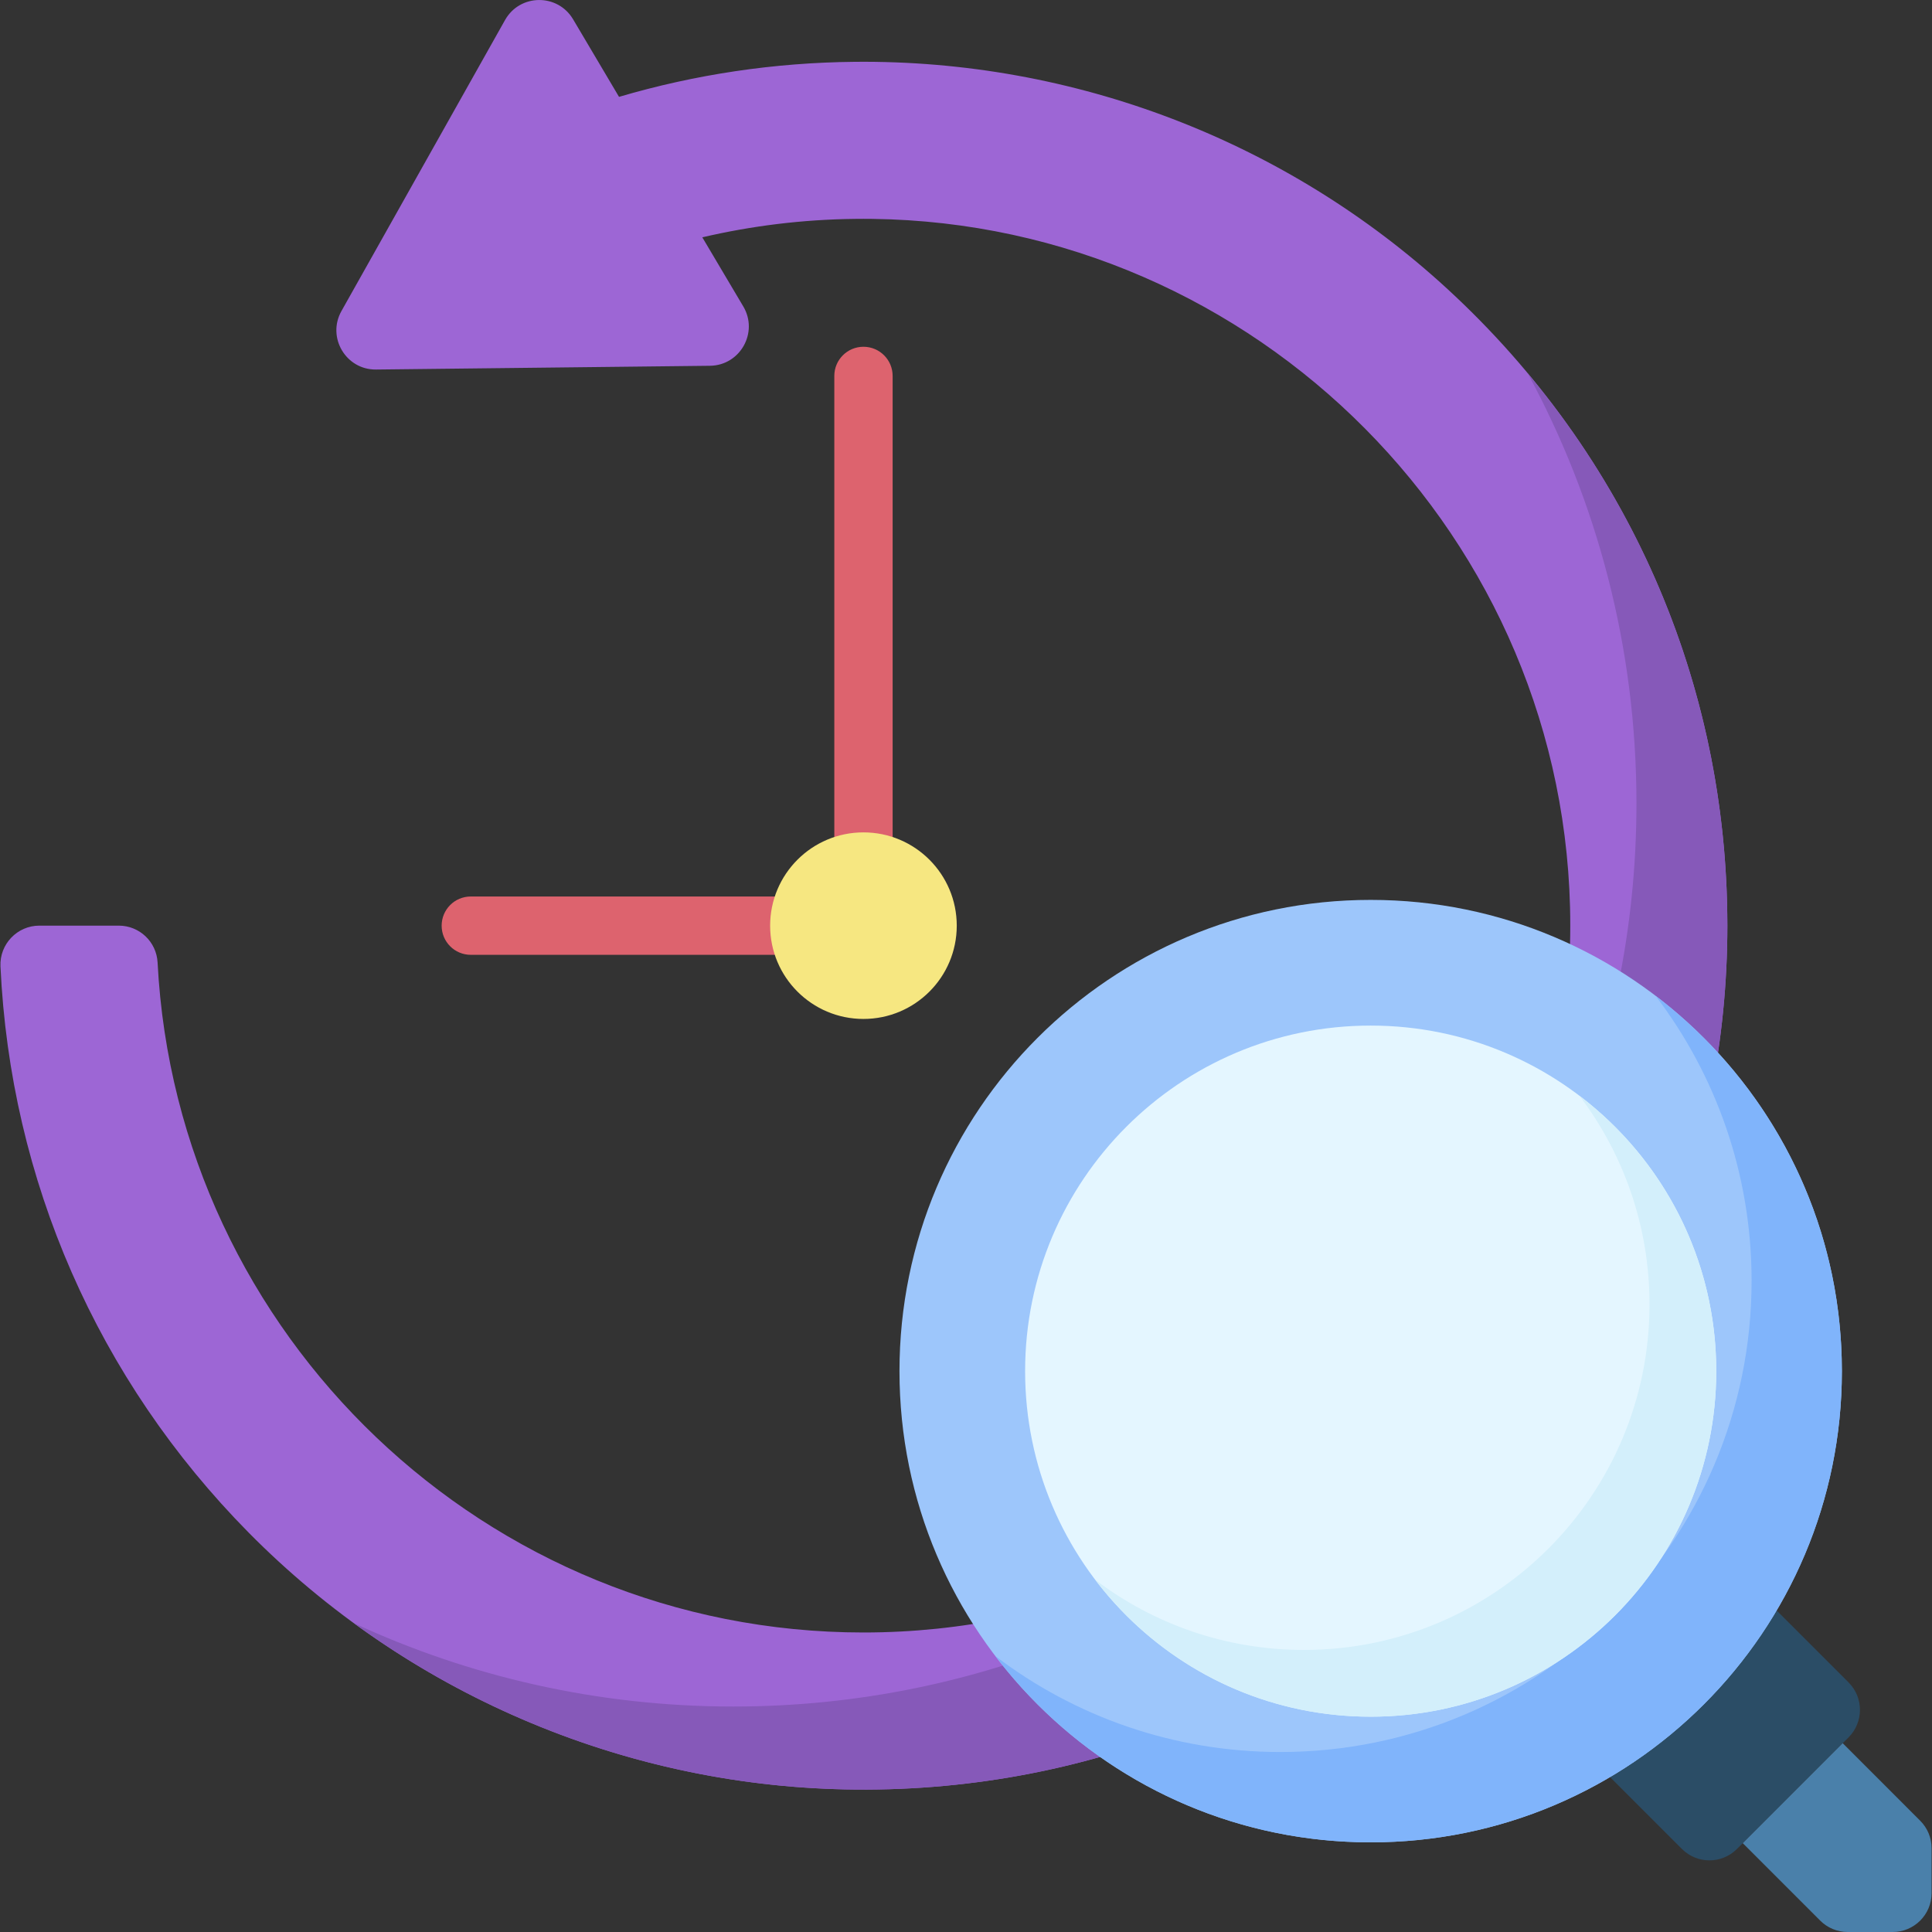 <svg width="37" height="37" viewBox="0 0 37 37" fill="none" xmlns="http://www.w3.org/2000/svg">
<rect x="0" y="0" width="37" height="37" fill="#333333" stroke="none"/>
<g clip-path="url(#clip0)">
<path d="M27.722 5.536C24.634 2.695 20.561 1.141 16.365 1.184C14.827 1.199 13.315 1.425 11.855 1.855L10.975 0.369C10.679 -0.129 9.956 -0.121 9.672 0.384L6.539 5.957C6.256 6.462 6.625 7.084 7.203 7.077L13.597 7.005C14.175 6.998 14.53 6.367 14.235 5.869L13.45 4.545C14.4 4.323 15.374 4.204 16.363 4.192C23.742 4.099 29.88 9.997 30.068 17.374C30.264 24.999 24.118 31.264 16.536 31.264C9.309 31.264 3.387 25.571 3.018 18.434C2.998 18.038 2.672 17.727 2.275 17.727H0.754C0.33 17.727 -0.01 18.082 0.009 18.506C0.198 22.598 1.868 26.42 4.762 29.351C7.781 32.407 11.886 34.179 16.181 34.269C20.742 34.364 25.044 32.628 28.255 29.407C31.348 26.304 33.081 22.11 33.081 17.727C33.081 13.072 31.171 8.71 27.722 5.536Z" fill="#9D66D5"/>
<path d="M29.255 7.145C30.585 9.595 31.34 12.402 31.34 15.386C31.34 24.938 23.596 32.682 14.044 32.682C11.448 32.682 8.986 32.109 6.776 31.085C9.495 33.07 12.778 34.198 16.181 34.269C20.742 34.364 25.044 32.628 28.254 29.407C31.348 26.304 33.081 22.11 33.081 17.728C33.081 13.816 31.732 10.111 29.255 7.145Z" fill="#8659B9"/>
<path d="M35.402 33.273L33.264 35.41C32.973 35.701 32.502 35.701 32.211 35.41L30.823 34.022L34.014 30.832L35.402 32.22C35.693 32.51 35.693 32.982 35.402 33.273Z" fill="#2B4D66"/>
<path d="M36.992 35.394V36.256C36.992 36.667 36.658 37 36.247 37H35.385C35.188 37 34.999 36.922 34.859 36.782L33.376 35.299L35.29 33.384L36.773 34.868C36.913 35.007 36.992 35.197 36.992 35.394Z" fill="#4A80AA"/>
<path d="M26.25 35.283C31.234 35.283 35.274 31.243 35.274 26.259C35.274 21.274 31.234 17.234 26.25 17.234C21.266 17.234 17.226 21.274 17.226 26.259C17.226 31.243 21.266 35.283 26.25 35.283Z" fill="#9DC6FB"/>
<path d="M31.707 19.072C32.86 20.587 33.545 22.478 33.545 24.529C33.545 29.513 29.504 33.553 24.52 33.553C22.469 33.553 20.578 32.869 19.063 31.716C20.711 33.883 23.317 35.283 26.25 35.283C31.234 35.283 35.274 31.243 35.274 26.259C35.274 23.326 33.875 20.72 31.707 19.072Z" fill="#80B4FB"/>
<path d="M26.25 32.876C29.905 32.876 32.868 29.913 32.868 26.259C32.868 22.604 29.905 19.641 26.25 19.641C22.595 19.641 19.632 22.604 19.632 26.259C19.632 29.913 22.595 32.876 26.25 32.876Z" fill="#E4F6FF"/>
<path d="M30.247 20.984C31.089 22.094 31.59 23.479 31.59 24.98C31.59 28.635 28.627 31.598 24.972 31.598C23.47 31.598 22.086 31.098 20.975 30.255C22.184 31.848 24.097 32.877 26.25 32.877C29.905 32.877 32.868 29.913 32.868 26.259C32.868 24.105 31.839 22.192 30.247 20.984Z" fill="#D3EFFB"/>
<path d="M16.536 16.782C16.228 16.782 15.978 16.532 15.978 16.224V7.199C15.978 6.891 16.228 6.641 16.536 6.641C16.845 6.641 17.095 6.891 17.095 7.199V16.224C17.095 16.532 16.845 16.782 16.536 16.782Z" fill="#DD636E"/>
<path d="M15.032 18.286H9.016C8.707 18.286 8.458 18.036 8.458 17.728C8.458 17.419 8.707 17.169 9.016 17.169H15.032C15.341 17.169 15.59 17.419 15.59 17.728C15.59 18.036 15.341 18.286 15.032 18.286Z" fill="#DD636E"/>
<path d="M16.536 19.514C17.523 19.514 18.323 18.714 18.323 17.728C18.323 16.741 17.523 15.941 16.536 15.941C15.549 15.941 14.749 16.741 14.749 17.728C14.749 18.714 15.549 19.514 16.536 19.514Z" fill="#F6E781"/>
</g>
<defs>
<clipPath id="clip0">
<rect width="37" height="37" fill="white"/>
</clipPath>
</defs>
</svg>
